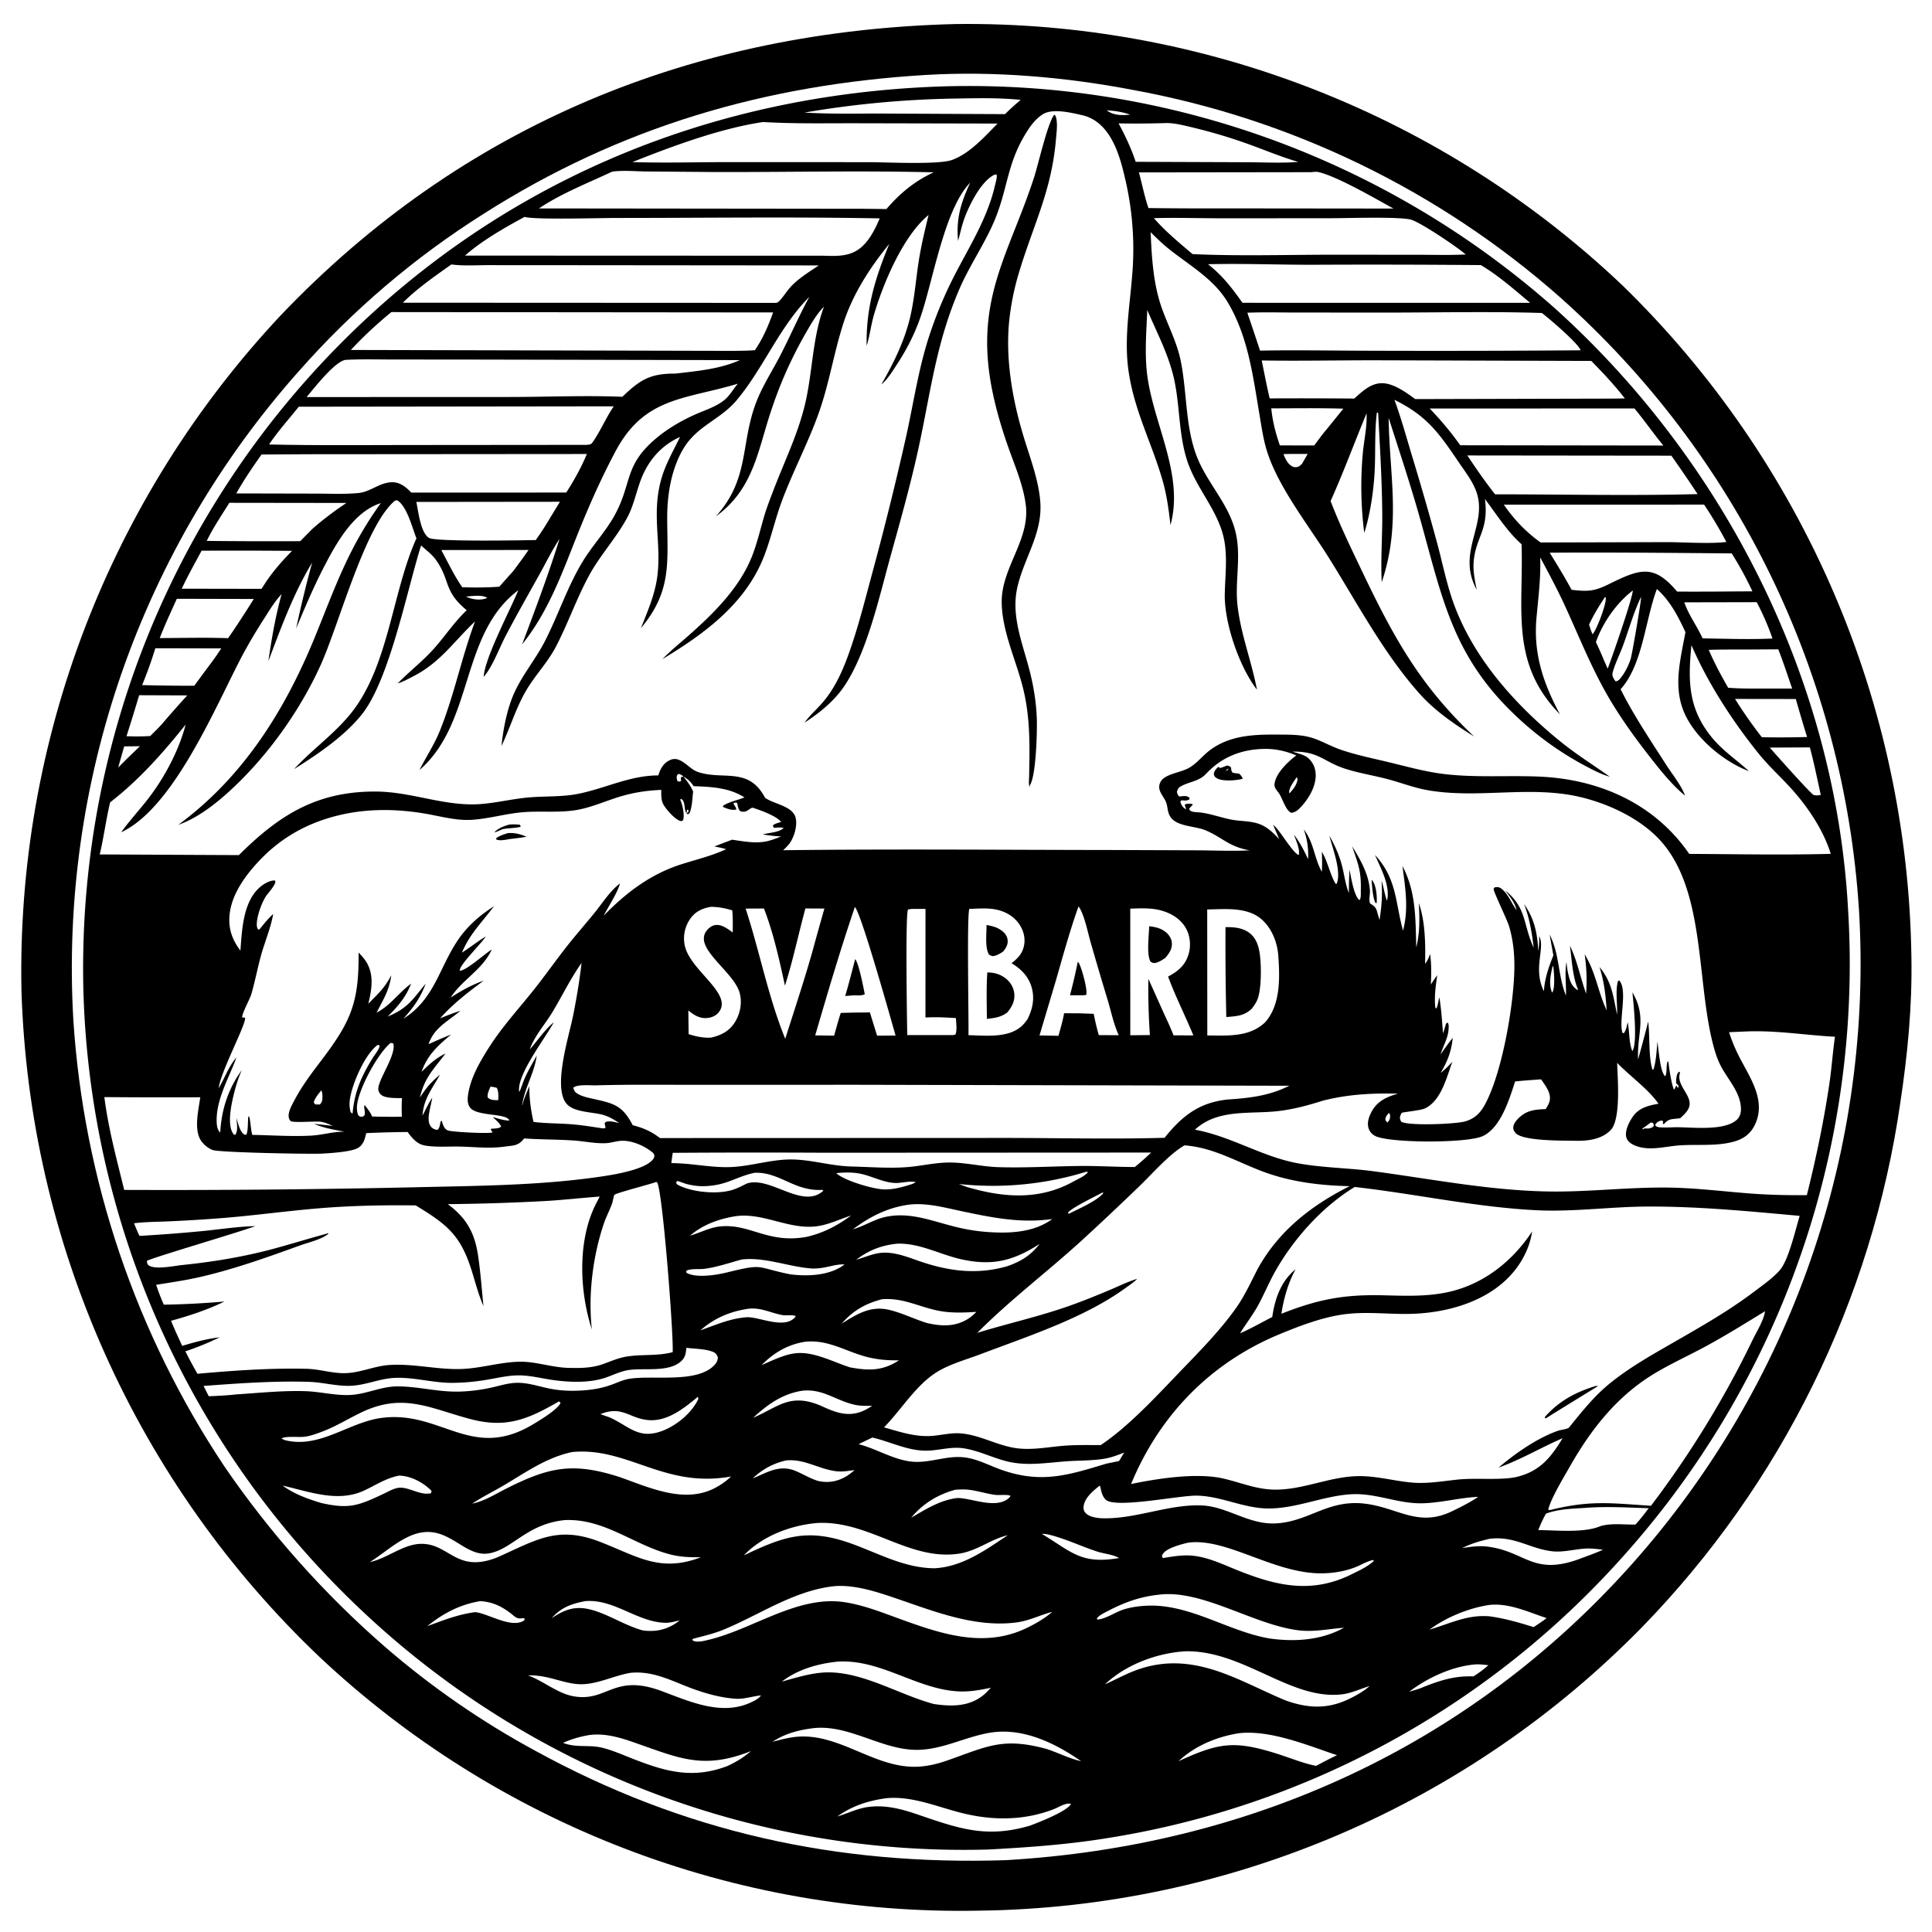 <svg xmlns="http://www.w3.org/2000/svg" viewBox="0 0 256 256"><path d="M129.656 253.173q-1.498.03-2.997.022-1.499-.007-2.997-.05-1.498-.045-2.995-.125-1.496-.078-2.99-.195-1.495-.115-2.986-.267-1.49-.15-2.978-.34-1.487-.188-2.968-.41-1.483-.225-2.959-.483-1.476-.26-2.945-.555-1.47-.295-2.931-.625-1.462-.332-2.916-.697-1.453-.366-2.897-.767-1.444-.4-2.878-.836t-2.858-.906-2.834-.974-2.81-1.043-2.784-1.11-2.757-1.178q-1.37-.605-2.727-1.243t-2.696-1.31-2.664-1.373q-1.323-.703-2.63-1.438t-2.594-1.501-2.557-1.564-2.519-1.624-2.479-1.685q-1.229-.858-2.437-1.745t-2.395-1.803-2.35-1.86-2.304-1.917-2.258-1.971-2.209-2.026q-1.123-1.068-2.22-2.163t-2.168-2.216-2.112-2.269-2.057-2.319-2-2.369-1.941-2.416-1.882-2.463-1.821-2.508q-.895-1.266-1.76-2.553-.864-1.286-1.697-2.594t-1.633-2.634-1.569-2.674-1.503-2.71-1.436-2.748-1.37-2.78q-.667-1.4-1.3-2.814-.634-1.415-1.233-2.845-.598-1.43-1.162-2.874-.564-1.443-1.092-2.9-.528-1.458-1.021-2.927t-.95-2.951q-.456-1.481-.877-2.973-.42-1.492-.804-2.994-.384-1.501-.732-3.012-.347-1.51-.658-3.03-.31-1.518-.583-3.044-.274-1.526-.51-3.058t-.435-3.068q-.198-1.538-.36-3.08-.16-1.541-.284-3.086t-.21-3.093-.134-3.097q-.031-1.534-.026-3.069t.048-3.069.122-3.067.196-3.063.27-3.057.344-3.05.418-3.04.49-3.03q.264-1.513.565-3.018t.636-3.002.71-2.986q.372-1.49.78-2.969.408-1.48.852-2.948.444-1.47.924-2.928.479-1.458.993-2.904.515-1.445 1.064-2.879.55-1.433 1.133-2.852.584-1.42 1.201-2.825.618-1.404 1.27-2.794.651-1.39 1.336-2.763.685-1.374 1.403-2.73.718-1.357 1.468-2.696.75-1.338 1.533-2.658t1.597-2.622 1.66-2.581 1.721-2.542q.877-1.26 1.783-2.498t1.842-2.455 1.901-2.41 1.959-2.363 2.015-2.315 2.07-2.266c24.136-25.362 54.866-37.839 89.616-38.68q1.518-.017 3.036.002t3.035.076 3.033.148 3.028.222 3.022.294 3.014.367 3.004.44 2.993.51q1.493.275 2.979.584 1.486.31 2.965.655t2.948.726 2.93.797 2.909.867 2.888.937 2.865 1.007 2.84 1.074q1.412.555 2.812 1.143 1.4.589 2.784 1.21 1.386.622 2.755 1.277 1.37.655 2.723 1.343t2.69 1.408 2.655 1.473q1.32.752 2.62 1.535 1.3.784 2.58 1.599 1.282.814 2.543 1.66 1.261.845 2.501 1.72 1.24.876 2.46 1.781t2.416 1.839 2.37 1.897 2.325 1.953 2.276 2.009 2.228 2.063q1.113 1.083 2.2 2.193 1.086 1.11 2.144 2.247t2.09 2.3 2.031 2.349 1.974 2.398 1.915 2.447 1.853 2.492 1.793 2.538 1.729 2.58 1.665 2.622q.817 1.321 1.601 2.662.785 1.34 1.535 2.7.751 1.36 1.469 2.738.717 1.377 1.4 2.772.684 1.395 1.333 2.807.649 1.41 1.263 2.837t1.194 2.868q.579 1.442 1.122 2.897t1.051 2.923.98 2.948q.47 1.48.906 2.97.435 1.492.834 2.993.398 1.502.76 3.012.361 1.51.684 3.03.325 1.519.612 3.046.288 1.526.535 3.06.25 1.532.463 3.071t.385 3.082q.175 1.544.31 3.091.138 1.547.235 3.098t.157 3.102.083 3.105c.12 6.557-.498 12.917-1.478 19.395q-.174 1.216-.375 2.429-.2 1.212-.424 2.42t-.47 2.412q-.248 1.203-.52 2.402-.27 1.198-.565 2.391t-.612 2.38-.658 2.368-.705 2.354-.751 2.34-.796 2.324q-.41 1.159-.843 2.309-.432 1.15-.887 2.292-.454 1.141-.932 2.273-.477 1.132-.976 2.255-.5 1.123-1.02 2.236-.522 1.113-1.065 2.215t-1.107 2.194-1.15 2.171q-.585 1.08-1.192 2.149t-1.234 2.125-1.276 2.1-1.317 2.075-1.357 2.049-1.397 2.021q-.709 1.004-1.437 1.994-.727.99-1.475 1.965-.747.976-1.513 1.936t-1.551 1.906-1.589 1.875-1.624 1.844-1.66 1.811-1.696 1.779q-1.073 1.096-2.172 2.166t-2.225 2.113-2.275 2.057-2.325 2-2.374 1.944-2.42 1.885-2.466 1.824-2.51 1.763-2.552 1.702-2.594 1.638q-1.306.804-2.632 1.575t-2.67 1.509q-1.345.738-2.708 1.443-1.362.705-2.741 1.376-1.379.672-2.774 1.31-1.395.636-2.806 1.24-1.41.603-2.835 1.17-1.425.569-2.863 1.102t-2.889 1.031-2.913.96-2.937.888q-1.474.425-2.957.815t-2.976.743-2.994.67q-1.5.315-3.009.595t-3.023.522-3.034.448q-1.52.205-3.045.375-1.524.167-3.053.297t-3.06.223q-1.53.095-3.063.15t-3.067.073M122.723 9.928c-21.34 1.28-40.563 6.89-58.654 18.411q-1.703 1.074-3.367 2.207t-3.285 2.325-3.2 2.442-3.111 2.554q-1.533 1.306-3.019 2.665-1.485 1.359-2.92 2.77-1.436 1.41-2.82 2.872t-2.715 2.972q-.971 1.09-1.915 2.205t-1.86 2.251Q34.94 54.74 34.05 55.9q-.888 1.159-1.747 2.34t-1.69 2.382-1.63 2.422-1.572 2.463q-.77 1.24-1.51 2.5-.74 1.259-1.448 2.536t-1.385 2.571-1.322 2.605-1.258 2.636-1.192 2.666-1.127 2.694q-.546 1.355-1.06 2.722-.513 1.367-.993 2.746t-.925 2.77-.857 2.793q-.411 1.4-.788 2.812-.377 1.41-.72 2.83-.341 1.42-.649 2.848-.307 1.428-.579 2.863t-.508 2.876q-.237 1.44-.438 2.887-.202 1.447-.367 2.898-.166 1.45-.296 2.905t-.224 2.912-.153 2.917-.08 2.92q-.024 1.46-.01 2.92.013 1.46.062 2.92.05 1.46.134 2.918.064.985.144 1.969t.177 1.967.209 1.963.24 1.96.273 1.956.305 1.95.336 1.946.369 1.94.4 1.934.431 1.927.463 1.919.494 1.912.526 1.903.556 1.894.587 1.886.618 1.875.649 1.865.68 1.854q.346.924.708 1.843t.74 1.831.769 1.819q.392.906.798 1.805.407.9.828 1.793.422.893.858 1.779t.886 1.764.915 1.75.943 1.735.972 1.719 1 1.703 1.027 1.686 1.054 1.669q.535.83 1.082 1.652 1.13 1.649 2.31 3.262 1.182 1.612 2.413 3.186 1.232 1.575 2.512 3.11t2.61 3.027q1.328 1.493 2.704 2.943t2.796 2.857 2.885 2.766 2.972 2.673q2.3 1.993 4.704 3.859t4.907 3.597q2.502 1.732 5.096 3.325 2.592 1.593 5.268 3.042c19.66 10.773 39.935 15.216 62.316 14.494 32.297-1.861 61.433-15.025 83.044-39.288q.978-1.099 1.929-2.222.95-1.123 1.874-2.268.922-1.146 1.817-2.315.894-1.167 1.76-2.357.865-1.19 1.7-2.401.837-1.21 1.642-2.442.806-1.23 1.581-2.481t1.52-2.52q.744-1.269 1.456-2.556.713-1.287 1.394-2.591t1.33-2.625q.648-1.32 1.264-2.656t1.199-2.687 1.132-2.716 1.065-2.743.998-2.768.928-2.792.86-2.814.79-2.834.72-2.852.65-2.87.58-2.884q.272-1.447.508-2.899t.436-2.91q.201-1.457.365-2.919.165-1.462.293-2.927.129-1.466.221-2.935.092-1.468.148-2.938t.077-2.941.003-2.943q-.016-1.47-.069-2.941-.052-1.47-.14-2.939-.094-1.444-.222-2.886t-.291-2.88-.362-2.872q-.198-1.433-.431-2.862-.234-1.428-.502-2.85-.267-1.423-.57-2.839t-.64-2.823-.708-2.806-.776-2.789-.844-2.769-.911-2.747-.978-2.724-1.044-2.7-1.11-2.674-1.174-2.645-1.239-2.617-1.302-2.585q-.666-1.285-1.364-2.553t-1.427-2.519-1.487-2.483-1.547-2.446-1.607-2.408-1.665-2.368-1.722-2.327-1.778-2.284-1.833-2.24-1.887-2.194-1.94-2.148-1.993-2.1-2.042-2.051q-1.035-1.013-2.093-2t-2.14-1.95q-.746-.659-1.505-1.305-.757-.646-1.526-1.28-.769-.633-1.548-1.253-.78-.62-1.57-1.227-.789-.607-1.589-1.2t-1.61-1.173-1.63-1.145-1.648-1.118-1.667-1.09-1.686-1.06-1.704-1.033-1.72-1.003-1.738-.974-1.754-.945q-.88-.464-1.77-.914-.888-.45-1.784-.884-.897-.435-1.8-.854-.904-.42-1.814-.823-.91-.404-1.827-.792-.918-.389-1.841-.761-.924-.373-1.853-.73-.93-.357-1.866-.698-.936-.342-1.877-.667t-1.888-.634-1.899-.603-1.908-.57-1.918-.537q-.962-.26-1.927-.505-.966-.244-1.935-.472t-1.943-.44-1.95-.406q-.977-.195-1.957-.373c-8.78-1.682-18.297-2.504-27.24-1.976z"/><path d="m130.872 245.071-.14.005q-1.434.038-2.87.04t-2.871-.031q-1.436-.034-2.87-.103t-2.865-.173-2.862-.244-2.853-.314-2.846-.385-2.834-.455-2.823-.525-2.81-.595-2.793-.664-2.776-.733-2.757-.801-2.737-.87q-1.362-.45-2.714-.936-1.351-.485-2.69-1.003t-2.664-1.07q-1.326-.55-2.638-1.134t-2.608-1.2-2.579-1.264q-1.28-.648-2.546-1.327-1.264-.68-2.512-1.39t-2.477-1.452q-1.23-.74-2.441-1.512-1.211-.771-2.403-1.572-1.191-.8-2.362-1.63-1.172-.831-2.322-1.69-1.151-.858-2.28-1.745t-2.236-1.802-2.19-1.857q-1.084-.941-2.144-1.91-1.06-.968-2.096-1.962-1.028-.982-2.032-1.989t-1.984-2.038-1.934-2.086q-.954-1.054-1.882-2.132-.928-1.077-1.83-2.177t-1.777-2.22-1.723-2.263q-.847-1.142-1.667-2.305-.82-1.162-1.61-2.344-.792-1.181-1.554-2.382-.762-1.2-1.495-2.42-.733-1.218-1.436-2.454t-1.376-2.49-1.316-2.521-1.253-2.553-1.192-2.583q-.58-1.298-1.128-2.61-.549-1.312-1.065-2.637-.517-1.325-1-2.662-.485-1.338-.937-2.686-.451-1.349-.87-2.708t-.804-2.728-.738-2.746-.672-2.764-.604-2.78-.536-2.793-.469-2.805-.4-2.815-.332-2.825-.263-2.832q-.115-1.418-.195-2.838t-.125-2.84q-.043-1.441-.05-2.882-.007-1.44.022-2.882.028-1.44.092-2.88.063-1.44.162-2.877.1-1.437.234-2.872t.303-2.865.374-2.858q.204-1.426.444-2.847.239-1.421.513-2.836t.583-2.822.652-2.806q.343-1.4.72-2.79.378-1.391.79-2.772.41-1.381.856-2.752.445-1.37.923-2.73.479-1.358.99-2.705.513-1.347 1.057-2.681.545-1.334 1.122-2.654t1.187-2.627 1.25-2.596 1.315-2.564 1.377-2.531 1.438-2.498 1.499-2.46 1.56-2.424q.793-1.202 1.617-2.385t1.676-2.344 1.733-2.302 1.79-2.259q.907-1.118 1.843-2.214t1.898-2.169 1.95-2.121c21.84-23.152 50.613-35.367 82.294-36.3q1.371-.037 2.743-.041 1.373-.005 2.744.023t2.743.088q1.37.06 2.74.152 1.369.092 2.735.217 1.367.124 2.73.28t2.722.344 2.714.408 2.703.472 2.691.535 2.678.597 2.663.66 2.648.723q1.319.377 2.63.785 1.31.407 2.61.845 1.3.439 2.59.907t2.567.967 2.545 1.027q1.266.529 2.52 1.087 1.253.558 2.493 1.145t2.466 1.203 2.437 1.261 2.407 1.318 2.376 1.374 2.342 1.429q1.163.728 2.309 1.483 1.145.755 2.272 1.537 1.128.782 2.237 1.59 1.108.809 2.198 1.643 1.09.833 2.16 1.693 1.07.859 2.119 1.743t2.077 1.792c22.584 20.258 37.359 49.416 38.993 79.824q.09 1.46.143 2.923.053 1.462.07 2.925.017 1.464-.003 2.927t-.076 2.926-.148 2.923-.221 2.918-.294 2.912-.366 2.904-.438 2.894-.51 2.881q-.274 1.438-.582 2.869-.309 1.43-.653 2.853-.344 1.422-.724 2.836t-.794 2.816-.864 2.797-.934 2.774-1.002 2.75q-.518 1.368-1.07 2.723t-1.138 2.697-1.205 2.667-1.27 2.637-1.337 2.603-1.4 2.57q-.716 1.277-1.463 2.535t-1.527 2.497-1.588 2.458q-.81 1.22-1.65 2.418t-1.708 2.376-1.767 2.333q-.898 1.156-1.825 2.288-.926 1.133-1.881 2.243-.954 1.109-1.936 2.194-.824.916-1.667 1.814t-1.704 1.778-1.743 1.742-1.778 1.703-1.815 1.666-1.85 1.627q-.933.804-1.883 1.587-.951.784-1.918 1.547-.966.763-1.95 1.505-.982.743-1.98 1.464-.999.721-2.013 1.421t-2.041 1.378-2.07 1.334-2.099 1.29q-1.056.635-2.125 1.245-1.07.612-2.152 1.2-1.082.589-2.176 1.154t-2.2 1.107q-1.107.542-2.224 1.06t-2.246 1.012q-1.128.495-2.266.965t-2.287.916-2.306.867-2.323.818-2.34.768-2.356.719-2.371.668q-1.19.321-2.385.617t-2.397.567-2.409.516-2.419.463-2.428.413c-5.281.866-10.589 1.24-15.926 1.526m-2.311-220.877c-3.473 3.554-4.929 13.127-6.646 17.98-.758 2.145-1.771 4.121-3.013 6.026-.564.864-1.308 2.096-2.118 2.733 1.509-2.624 2.83-5.258 3.633-8.196.695-2.542.882-5.192 1.266-7.79.322-2.18.836-4.329 1.36-6.466-3.359 2.732-6.032 9.092-7.236 13.218-.395 1.352-.556 2.794-.973 4.125-.085-5.072 1.113-8.906 3-13.509-2.567 3.141-4.852 6.676-6.097 10.565-1.247 3.897-1.865 7.936-3.238 11.812-1.4 3.948-3.362 7.633-4.839 11.538-.909 2.403-1.45 4.923-2.361 7.322-2.417 6.364-7.886 10.382-13.52 13.779l.104-.109c1.069-1.091 2.287-2.062 3.431-3.076 3.287-2.913 6.667-6.26 8.317-10.405.698-1.752 1.11-3.6 1.646-5.404.34-1.145.784-2.266 1.209-3.382 1.497-3.935 3.342-7.616 4.268-11.758.938-4.195.915-8.507 2.428-12.57-1.073 1.095-1.844 2.522-2.607 3.843q-1.289 2.28-2.357 4.672t-1.904 4.874c-1.895 5.49-2.342 10.69-7.462 14.41 4.547-5.053 3.206-9.642 5.394-15.24.833-2.133 2.102-4.063 3.147-6.093 1.325-2.573 2.463-5.221 3.851-7.764-3.98 3.99-6.034 9.395-9.624 13.688-2.24 2.678-5.331 3.365-7.188 6.635-1.505 2.65-2.032 5.956-2.023 8.967.019 5.886.638 9.695-3.486 14.612.901-2.259 1.882-4.5 2.185-6.933.536-4.315-.732-7.95.424-12.474.562-2.194 1.609-3.922 2.577-5.928-2.508 1.122-4.23 3.135-5.196 5.688-.606 1.604-.943 3.364-1.742 4.886-1.424 2.71-3.615 5.031-5.096 7.749-1.674 3.072-2.802 6.375-4.413 9.465-1.102 2.112-2.78 3.807-3.963 5.845-1.37 2.357-2.085 4.886-3.25 7.312.224-2.133.647-4.405 1.43-6.408 1.045-2.675 2.984-4.876 4.296-7.422 1.82-3.531 2.997-7.284 5.092-10.702 1.276-2.082 3.024-3.926 4.187-6.054 2.386-4.365 1.15-6.673 5.764-10.404 1.467-1.186 3.149-2.147 4.866-2.919 1.325-.596 2.803-1.023 3.935-1.963.712-.591 1.15-1.446 1.757-2.133-6.948 2.099-12.343 1.714-16.187 8.91-1.831 3.427-3.433 7.02-4.886 10.622-2.125 5.272-3.901 10.5-7.517 15.01 1.733-4.614 3.496-9.274 4.957-13.982-.982 1.495-1.774 3.116-2.644 4.68-1.524 2.741-3.07 5.447-4.522 8.23-.82 1.572-1.733 4.08-2.884 5.371.149-2.525 3.477-8.763 4.59-11.476l.054-.075-.053.075c-7.751 5.808-5.832 17.534-13.098 23.824.867-1.728 1.953-3.353 2.679-5.146 1.922-4.744 2.888-9.754 4.68-14.537-2.88 2.716-4.583 5.44-8.263 7.31-.635.323-1.293.697-1.98.893 1.483-1.523 3.182-2.837 4.619-4.405 1.593-1.74 2.788-3.639 4.523-5.287-3.116-2.556-2.139-3.946-4.07-6.655-.564-.793-1.281-1.277-1.975-1.928-1.877 5.941-4.196 17.876-7.893 22.44-2.352 2.906-5.791 5.218-8.94 7.201l.124-.135c2.378-2.55 5.23-4.54 7.436-7.293 4.996-6.235 5.445-16.073 8.66-23.16-.581-1.412-1.213-4.138-2.51-5.017-.283-.02-.315-.004-.535.198-3.926 3.591-7.258 16.386-9.716 21.757-2.525 5.517-6.276 10.908-10.575 15.19-2.238 2.23-5.2 4.794-8.226 5.841 8.635-6.35 14.176-15.235 18.164-25.036 2.714-6.67 4.382-11.63 8.67-17.593-3.594 1.14-5.867 5.256-7.502 8.403-1.385 2.666-2.555 5.442-3.716 8.21q.938-4.395 2.122-8.732c-2.488 4.121-4.098 8.569-5.799 13.052.437-3.015.942-5.938 1.754-8.877-.948.995-1.704 2.299-2.45 3.453q-1.517 2.36-2.839 4.836c-3.505 6.692-9.007 20.025-15.966 23.266 1.107-1.548 2.405-2.937 3.568-4.44 2.175-2.812 4.072-6.388 4.975-9.835-3.042 3.804-6.157 7.315-10.012 10.316-.547 2.283-.835 4.616-1.376 6.898l18.44.089c5.332-5.312 10.314-8.438 18.062-8.423 4.867.01 9.194 2.01 13.934 1.66 2.09-.154 4.145-.664 6.232-.863 2.25-.216 4.53-.05 6.754-.499 3.624-.731 6.828-2.433 10.6-2.435.206-.752.59-1.479 1.281-1.895.395-.238.83-.363 1.284-.22 1.019.324 1.707 1.332 2.682 1.662 3.325 1.127 6.712-.735 8.882 3.41l.142.095c1.218.79 3.597 1.041 3.935 2.632.218 1.03-.213 2.484-.82 3.322-.245.338-.548.623-.852.908 14.521-.177 29.055-.044 43.578-.03l11.391.043c2.283.017 4.575.123 6.856.004-2.783-.478-3.593-1.71-5.897-2.673-1.328-.556-3.744-.472-4.599-1.74-.43-.637-.338-1.254-.578-1.925-.283-.79-1.139-1.486-.874-2.418.161-.564.569-.871 1.079-1.115.94-.449 2.088-.605 2.967-1.144.926-.567 1.658-1.508 2.52-2.175 2.61-2.02 5.77-2.17 8.921-2.15 1.725.011 3.477-.044 5.12.567 1.19.442 2.306 1.071 3.511 1.476 2.047.687 4.213 1.126 6.311 1.632 2.337.563 4.688 1.225 7.074 1.527 4.274.541 8.561.18 12.846.367 7.927.344 15.272 3.596 19.833 10.242 6.244.025 12.517.164 18.757-.01-1.053-3.354-3.272-6.564-5.656-9.103-1.29-1.373-2.682-2.668-3.866-4.134-3.465-4.288-6.754-9.348-8.94-14.414-.47 4.702-.44 8.405 2.701 12.225 1.478 1.797 3.239 2.936 4.914 4.47-3.315-1.242-7.016-4.325-8.5-7.591-1.611-3.545-.568-7.184.09-10.827-.968-2.085-2.041-4.167-3.784-5.717-1.553 4.127-1.879 10.043-4.807 13.282 1.743 3.485 3.93 6.718 6.027 9.996.784 1.225 2.026 2.752 2.516 4.11-1.773-1.456-3.387-3.5-4.798-5.312-2.128-2.73-4.204-5.639-5.879-8.673-1.995-3.615-3.5-7.38-5.217-11.119-1.013-2.205-2.157-4.34-3.303-6.478.089 2.7-.242 5.288-.489 7.966-.442 4.788.883 8.68 3.106 12.837-6.679-6.823-4.798-13.933-5.088-22.539-1.86-1.641-3.356-4.013-4.848-5.988.522 4.13-1.196 4.98-1.493 8.24-.116 1.278.153 2.526.398 3.772-2.73-4.978 1.499-8.595-.04-12.963-.492-1.395-1.469-2.642-2.292-3.855-2.656-3.913-4.211-6.187-8.57-8.346.887 2.42 1.582 4.935 2.322 7.404q1.758 5.77 3.34 11.59c.741 2.764 1.3 5.64 2.308 8.32 2.702 7.192 8.24 13.3 14.143 18.06 2.042 1.647 4.279 3.044 6.416 4.562-1.01-.261-2.06-.811-2.983-1.29q-1.277-.67-2.506-1.424-1.228-.755-2.402-1.592t-2.287-1.752q-1.115-.916-2.163-1.906c-8.35-7.836-9.778-15.38-12.666-25.77-1.29-4.647-2.82-9.222-4.29-13.814.108 7.679 1.675 14.121-.915 21.781-.15-2.954.089-5.98.07-8.944-.03-4.48-.311-8.982-.542-13.457l-.137-.14.062-.25.074.206-.119-.13.105.044.026.159-.184.04c-.294 2.396-.179 4.765-.266 7.17-.1 2.754-.535 5.961-1.352 8.605l-.052.163q-.33-2.594-.381-5.209t.177-5.22c.148-1.735.607-3.68.503-5.404-1.602 3.867-3.043 7.795-4.759 11.613 1.23 3.211 2.768 6.367 4.25 9.47 4.157 8.702 7.677 15.052 14.775 21.737-2.592-1.62-5.147-3.35-7.2-5.641-4.803-5.364-8.314-12.084-12.13-18.164-2.655-4.23-6.637-9.26-8.127-14.016-.493-1.573-.719-3.225-.993-4.846-.865-5.118-1.509-10.405-4.245-14.936-1.825-3.022-4.978-4.8-7.668-6.935-.892-.708-1.705-1.495-2.508-2.298.147 3.393.349 6.92 1.507 10.14.83 2.306 1.979 4.472 2.475 6.892.852 4.163.585 8.656 2.124 12.662 1.327 3.452 4.111 6.165 5.079 9.78.909 3.394-.072 6.733.341 10.143.453 3.741 1.863 7.309 2.56 11.003-2.339-3.023-4.35-8.855-4.264-12.696.057-2.57.431-5.302-.232-7.818-.918-3.48-3.567-6.285-4.712-9.716-1.135-3.401-.989-6.97-1.673-10.45-.677-3.446-2.288-6.424-3.653-9.617-.122 3.078-.404 6.176.083 9.236 1.013 6.354 4.76 12.833 2.992 19.261-.23-2.062-.493-4.022-1.076-6.023-1.433-4.922-3.657-9.004-4.454-14.22-.653-4.277.114-8.566.453-12.832q.137-1.585.15-3.175t-.098-3.176-.346-3.16q-.236-1.572-.593-3.122c-.443-1.94-.965-3.973-2-5.691-.847-1.404-2.06-2.534-3.7-2.91-1.457-.335-3.97-.954-5.27-.12-1.011.65-1.705 1.64-2.314 2.652-2.308 3.83-2.312 6.848-3.8 10.743-1.293 3.384-3.472 6.394-4.914 9.736-2.97 6.884-3.723 13.005-5.235 20.216-1.079 5.147-2.508 10.195-3.913 15.259-1.438 5.189-3.04 12.438-5.962 16.934-1.385 2.13-3.304 3.684-5.415 5.062.633-.893 1.484-1.652 2.216-2.465 1.648-1.833 2.702-4.09 3.54-6.389 1.302-3.569 2.233-7.318 3.222-10.985q2.458-9.054 4.512-18.208c.963-4.382 1.606-8.796 2.993-13.081q1.156-3.55 2.776-6.913c2.097-4.334 4.828-8.282 5.95-13.039.117-.491.275-.967.274-1.476l-.178-.096c-.12.045-.16.056-.266.113-1.739.938-3.284 4.089-3.915 5.887-.322.92-.508 1.88-.78 2.816-.273-2.982.37-5.045 1.61-7.722l.058-.068zm-38.818 79.28c.253.087.227.123.497.028l-.018-.518.322-.094c.523.628.967 1.228 1.3 1.983-.11.9-.115 2.057-.488 2.879l-.22.148-.157-.133.266-.214-.078-.294-.142.074-.046.434c-.412-.54-.103-1.597-.728-1.912l-.126.09.065.147c.26.624.549 1.923.32 2.585-.246.138-.154.151-.38.09-.71-.193-1.981-1.639-2.289-2.294-.255-.543-.218-1.225-.218-1.813-2.241.092-4.171.431-6.296 1.154-1.548.527-3.064 1.15-4.676 1.464-2.436.474-5.026.127-7.502.352-2.252.206-4.483.874-6.724 1-1.873.106-3.825-.409-5.66-.747-3.813-.703-7.789-.796-11.586.072-4.339.993-7.978 3.007-11.003 6.278-1.983 2.144-3.935 4.944-3.783 8.005.07 1.41.62 2.609 1.465 3.717.208-2.757.345-6.55 2.669-8.476.474-.394 1.278-.862 1.913-.813.082.263.05.293-.075.53-.257.492-.67.961-1.013 1.398-.636.813-1.517 3.244-1.286 4.267.028.126.075.189.137.293l.175-.007c.58-.709 1.142-1.428 1.822-2.045-.325 1.87-1.07 3.566-1.579 5.379-.482 1.716-.807 3.474-1.3 5.19-.22.763-1.25 2.537-1.23 3.149l.379.015c.226.753-3.238 7.153-3.492 9.34l-.072.074.072-.073c.834-1.37 1.283-2.822 2.356-4.063-.985 2.695-2.686 5.51-2.625 8.458.012.53.07 1.112.475 1.496.156-3.028 1.058-5.822 2.863-8.278-.427.937-.74 1.915-.993 2.912-.347 1.372-1.011 4.202-.185 5.463.137.21.058.144.313.197.391-.564.197-1.577.145-2.231.194.613.382 1.493.798 1.985.19.224.251.215.526.246.254-.683.165-1.67.251-2.416l.11-.011c.223.782.187 1.627.42 2.44 2.569.042 5.223.236 7.782.098 1.52-.082 2.885-.535 4.445-.522-1.389-.25-2.758-.489-4.061-1.045l2.473.274c-.515-.243-1.005-.46-1.573-.546-.652-.097-3.73.173-3.997-.103-.682-.705.177-2.106.548-2.81.93-1.766 2.166-3.423 3.374-5.008 4.033-5.29 5.16-7.765 5.09-14.497.384.397.766.808 1.05 1.284 1.037 1.743.681 3.649.239 5.505 1.35-1.4 2.092-1.996 3.047-3.78-.266 2.008-1.062 3.2-1.952 4.954 1.861-.958 2.924-2.644 4.574-3.842-.684 1.791-1.76 3.021-3.102 4.36 2.661-1.097 3.303-2.262 5.041-4.368-.7 1.886-1.627 3.16-2.956 4.65 4.12-2.582 4.728-6.74 7.23-10.43 1.249-1.843 2.904-3.285 4.772-4.47-1.553 2.081-3.244 3.698-4.247 6.15 1.074-.687 2.06-1.477 3.157-2.142-.616.99-3.464 3.71-3.453 4.524.747.091 3.273-2.173 4.04-2.66l.21-.131c-1.257 2.71-3.91 3.966-5.447 6.365 1.43-.924 2.77-1.687 4.387-2.248-2.08 1.525-4.077 3.073-5.797 5.006a35 35 0 0 1 2.704-1.014c-1.692 1.452-3.456 2.2-4.224 4.431.988-.445 1.972-.887 2.983-1.277-1.764 1.49-3.135 2.699-3.91 4.945 1.005-.99 1.888-1.814 3.18-2.434-1.55 2.038-2.819 3.242-3.389 5.832.794-1.262 1.517-2.08 2.652-3.03-1.051 1.888-2.167 3.187-2.318 5.425.414-.779.797-1.638 1.288-2.367-.11.698-.307 1.385-.416 2.085-.09.577-.136 1.291.265 1.768.213.254.503.369.82.416.347-.224.345-.752.455-1.156l.142-.05.033.116c.132.448.293.975.776 1.157.544.205 5.334.46 5.934.263-.133-.177-.202-.255-.249-.476l.192-.018c.37-.036.944-.011 1.178-.297-.22-.476-.73-.873-1.103-1.238.733.186 1.434.458 2.197.454-.338-1.013-4.27-.522-5.193-1.695-.381-.484-.37-1.142-.283-1.721.335-2.252 1.547-4.333 2.746-6.228 1.847-2.918 4.236-5.453 6.353-8.168 1.364-1.75 2.647-3.563 4.02-5.306 1.185-1.503 2.451-2.94 3.657-4.425.995-1.224 2.08-2.945 3.361-3.868-.43 1.423-1.483 2.927-2.165 4.27 2.958-3.05 6.207-5.515 10.303-6.818 2.008-.639 4.004-1.103 5.927-1.998a12 12 0 0 0-1.569-.349c.776-.32 1.568-.607 2.352-.907 1.18.17 2.435.408 3.628.337l.234-.018c.94-.065 1.768-.415 2.642-.745a22 22 0 0 1-2.424-.271c.806-.246 2.147-.248 2.742-.85-.316-.133-.917-.037-1.266-.028l-.165-.266c.213-.314.746-.373 1.103-.518-.648-.805-2.773-1.567-3.766-1.879-.232.06-.154.019-.333.137-.155.102-.306.217-.472.3-.299.15-.555.117-.862.014-.258-.272-.301-.717-.387-1.073-.236-.093-.244-.056-.478 0 .034.327.332.484.363.856-.563.156-1.26-.107-1.774-.345l.038-.162c.811-.52 1.912-.722 2.817-1.091-2.028-1.301-4.386-1.401-6.725-1.49-.407-.574-.753-.935-1.376-1.282a1.06 1.06 0 0 0-.425-.281c-.222-.086-.127-.077-.356.03-.163.358-.096.46-.02.836m98.256 16.204c.855 2.337.898 5.534.83 8.024.323-.37.485-.834.678-1.28.163 1.353.159 2.669.087 4.028.279-.411.547-.836.85-1.23-.21 1.42-.41 2.844-.26 4.282l.14.139c.238-.501.247-.972.39-1.496.278 1.577.363 3.187.492 4.781.142-.419.285-.832.386-1.263l.225-.178c.195.246.145.649.122.957-.084 1.12-.727 2.206-1.057 3.268.524-.742 1.041-1.486 1.617-2.19-.2 1.836-.675 3.059-1.606 4.65a12.5 12.5 0 0 0 1.552-1.49c-.751 2.052-1.492 5.221-3.672 6.206-.562.253-2.946.484-3.036.572-.047.046-.17.332-.182.368-.109.325-.039.526.118.807 1.004.575 7.166.31 8.406-.027 1.292-.35 2.058-1.097 2.686-2.254 2.308-4.249 3.887-13.473 3.899-18.337.004-1.802-.192-3.581-.712-5.31-.258-.862-2.04-4.512-2.037-4.89 0-.085.075-.153.113-.23.372-.063.596-.072.91.165.894.675 1.357 1.951 2.007 2.847l.054.153-.054-.153c-.195-.99-.904-1.797-1.48-2.598 2.833 2.273 2.356 4.516 3.699 7.447l.056.12c-.235-2.01-.554-3.864-1.264-5.767 1.359 1.938 1.766 3.892 1.871 6.224.112-.68.144-1.286.116-1.973.858 1.5-.871 4.261.63 7.294.11-1.704.624-3.175 1.257-4.748q-.255-1.381-.494-2.765c1.36 2.732 1.059 5.322 2.16 8.092.055-1.507-.192-2.953.071-4.458.048.501.102.999.213 1.49.21.929.413 1.705 1.256 2.235l.053-.084c-.742-1.789-.796-3.891-1.072-5.8.989 1.998 1.392 4.27 2.154 6.358.12-1.764.066-3.467-.198-5.217l.224.387c1.266 2.182 1.603 4.745 2.692 7.026-.124-1.976-.337-3.833-.948-5.725 1.656 1.986 1.822 3.876 2.326 6.307.071-1.37-.253-3.184.13-4.464l.166-.059c1.158 1.311-.122 5.357.432 6.957l.177.02c.319-.42.388-.948.506-1.453.256 1.24.137 2.656.61 3.831.746-.987.14-6.451.017-7.782 1.914 3.266.636 5.33.744 8.692l.007.19q.698-2.496 1.337-5.008c.245 1.93.018 4.649.577 6.39l.124-.066c.376-1.136.404-2.479.529-3.672.095.803.18 1.611.308 2.409.086.536.29 1.868.73 2.186.274-.61.07-1.314.309-1.963l.103.02c.088.878.392 2.895.712 3.665l.104-.016q.111-.25.231-.496l.175.292.131-.017-.069-.35c-.202-.135-.11-.053-.27-.25.006-.232.008-.475.046-.705.056-.334.105-.59.371-.797l.117.12c-.555 1.516 1.272 2.77 1.268 4.119-.002.821-.691 1.398-1.237 1.923-.973.173-1.493-.033-2.17.79l-.156-.04c.044-.287.05-.154.005-.399-.11-.014-.196-.033-.311-.004-.311.078-.515.242-.688.503l.055.192c.139.072.257.141.416.158.809.087 1.715-.005 2.537.003 2.085.02 6.125.485 7.762-.958.418-.368.584-.887.583-1.433-.006-2.119-1.611-3.791-2.575-5.55-.448-.818-.754-1.7-1.003-2.595-2.452-8.816-.935-21.505-7.683-28.057-2.563-2.489-6.256-4.209-9.688-5.078-6.814-1.726-13.806.225-20.638-1.003-1.812-.326-3.506-.999-5.28-1.464-1.826-.479-3.72-.774-5.517-1.347-2.967-.947-3.508-2.341-7.034-2.287.627.213 1.56.412 2.062.846.624.537.958 1.273 1.004 2.091.085 1.523-.793 3.086-1.778 4.203-.39.442-.832.924-1.452.966-.78-.305-1.17-2.008-1.72-2.707-.262-.332-.545-.64-.503-1.088.134-1.421 1.813-3.007 2.885-3.805-1.388-.587-2.79-.9-4.303-.865-3.002.068-5.593 1.09-7.643 3.294-.926.996-2.12 1.02-3.262 1.616-.383.201-.494.385-.61.792.091.314.087.403.334.61.155-.022.31-.044.467-.057.359-.03.605.004.885.23l-.053.214c-.294.181-.548.14-.879.123l-.148-.009-.144.148c.036.167.04.219.12.389.124.263.373.55.65.641a4 4 0 0 1-.194-.588l.137-.102c.325-.014.664-.097.95.063l-.492.544c.023.531.99.462 1.417.513 1.398.166 2.705.654 4.078.934 1.329.27 2.782.15 4.038.701.985.431 1.656 1.145 2.39 1.9l-.821-1.918q.155.147.308.296c.732.708 2.435 3.595 3.108 3.722.165-.824-.37-1.904-.637-2.683.79 1.018 1.325 2.086 1.873 3.246.057-1.433-.108-2.603-.58-3.955 1.362 1.766 1.363 3.771 2.397 5.622.054-.89.03-1.772.003-2.664l.05.09.08.15c.696 1.282.958 2.752 1.677 4.002l.157.013c.67-1.633-.558-4.737-.974-6.377.75 1.317 1.38 2.731 1.735 4.21.272 1.135.413 2.297.855 3.385q0-1.538.08-3.074c.2.891.575 3.448 1.315 4.022.038-.06.088-.114.113-.18.106-.284.066-.892.074-1.212.066-2.497-.388-3.48-1.156-5.763 1.113 1.831 2.185 3.654 2.361 5.847.044.542-.188 1.266.029 1.756.463.281.753.473.908 1.029.107.385.224.768.335 1.152.29-1.808.399-3.374.263-5.204.31.871.396 1.793.726 2.657.491-1.934-.845-4.352-1.592-6.068 2.911 3.147 2.673 6.214 3.717 10.028.77-2.91.303-5.632-.076-8.568 1.82 3.456 1.72 6.997 1.833 10.786.488-2.005.446-3.814.335-5.855M70.2 139.053l-.055.072zc1.098-1.256 1.894-2.503 3.18-3.6-1.072 2.046-5.013 7.061-4.573 9.253.296-.626.483-1.303.77-1.936.45-.987 1.013-1.942 1.54-2.89-.312 2.335-1.59 4.225-1.927 6.544l-.114-.046.149.05c.189-.848.587-1.692.907-2.498.014 1.66.187 3.111.564 4.73 1.584.204 3.224.18 4.82.295 1.428.102 2.85.336 4.266.548.33.013.176.042.463-.072l-.133-.576.141-.19c.561-.191 1.215.026 1.784.136-.635-.421-1.227-.784-1.96-1.023-1.468-.48-4.087-.313-5.073-1.611-1.747-2.302.427-8.973.969-11.747.443-2.266.828-4.526 1.086-6.822-1.457 2.052-2.563 4.367-3.863 6.52-.95 1.575-2.404 3.2-2.996 4.935m59.293 37.559c4.083-1.257 8.226-2.168 12.265-3.6 1.848-.655 3.673-1.4 5.479-2.163 1.13-.478 2.263-1.047 3.438-1.392-.405.444-1.005.822-1.492 1.178-5.463 3.994-12.947 6.412-19.265 8.807-1.952.74-4.27 1.358-6.008 2.511-2.657 1.765-4.538 4.9-6.772 7.179 2.181.622 4.303 1.349 6.604 1.111 1.201-.124 2.421-.417 3.632-.306 2.575.236 4.806 1.623 7.336 1.96 2.135.286 4.319-.19 6.45-.342 1.553-.11 3.131-.071 4.688-.073 3.608-2.391 7.336-6.424 10.343-9.557 2.63-2.74 5.395-5.505 7.596-8.613 1.12-1.58 1.951-3.4 2.834-5.12 2.776-5.08 7.134-8.464 12.213-11.02-3.827-.078-7.716-.549-11.327-1.873-3.562-1.307-6.672-3.25-10.557-3.534-2.007 1.155-4.243 3.742-5.986 5.422q-3.778 3.65-7.65 7.202c-4.55 4.149-9.47 7.847-13.82 12.223m34.827.056-.052.057zc1.444-.624 2.857-1.445 4.26-2.161.343-2.399 1.15-4.752 3.086-6.314-.995 1.83-1.555 3.838-1.877 5.886 4.933-1.95 8.383-2.583 13.656-2.444 2.741.073 5.483.172 8.19-.377 4.785-.97 8.728-4.048 11.38-8.087a10.2 10.2 0 0 1-.66 2.384c-2.517 6.026-9.283 8.366-15.352 8.538-2.9.082-5.69-.315-8.612.024-2.977.345-6.123 1.542-8.887 2.69-9.124 3.788-15.868 10.726-19.632 19.833 3.556-.736 8.706-1.536 12.236-.724 2.217.51 4.279 1.399 6.59 1.464 3.695.105 7.132-1.587 10.814-1.77 2.709-.135 5.067.637 7.714.849 1.938.155 3.975-.205 5.909-.404 2.41-.266 5.883.14 7.952-.385 3.005-.763 4.449-2.603 5.966-5.1-2.86 1.237-5.554 2.846-8.49 3.895 2.23-1.884 5.02-3.847 7.792-4.853.444-.161.951-.186 1.378-.349.145-.056.186-.134.28-.25 1.662-2.044 3.205-3.994 5.264-5.678 2.6-2.126 5.673-3.847 8.578-5.516 3.67-2.108 7.32-4.19 10.697-6.756 1.098-.834 2.353-1.703 3.265-2.74 1.185-1.346 2.084-5.362 2.651-7.215-6.741-.61-13.582-1.28-20.354-1.232-4.874.035-9.75.732-14.627.481-8.057-.414-15.982-2.177-23.98-3.076-4.269 2.58-8.113 6.876-10.542 11.196-.853 1.518-1.508 3.146-2.359 4.663-.682 1.218-1.563 2.331-2.286 3.528M126.299 13.065q-4.954.087-9.887.55t-9.817 1.302c3.029.179 6.091.15 9.124.125l17.45.082a31 31 0 0 1 2.081-1.888c-2.932-.306-6.004-.22-8.95-.171m20.349 1.562c.944.69 1.968.666 3.094.569-.908-.346-2.122-.536-3.094-.57m-45.524 1.543c-5.621.823-12.056 3.204-17.33 5.31 3.935.12 7.89.019 11.827.005l19.567.004c2.26.008 9.114.353 10.919-.279 1.672-.585 3.21-1.948 4.446-3.177q.82-.823 1.626-1.66l-18.993-.04c-4.012-.005-8.057.077-12.062-.163m53.408.137q-3.157.1-6.314.045c.886 1.648 1.676 3.31 2.265 5.091l15.066.057c2.142.018 4.344.129 6.478-.043-2.216-.642-4.358-1.546-6.527-2.33q-3.69-1.332-7.504-2.242c-1.112-.261-2.317-.584-3.464-.578M81.12 22.742c-3.193 1.502-6.78 2.905-9.707 4.875l42.994.047 3.046.035c1.824-2.102 3.726-3.694 6.266-4.864-9.63-.245-19.297-.016-28.932-.04l-9.165-.075c-1.453-.015-3.074-.176-4.502.022m92.661.073-22.869.03c.428 1.555.738 3.206 1.264 4.724q4.819.06 9.637.042l22.832.024c-2.447-1.342-7.347-4.202-9.885-4.822-.323-.079-.654-.04-.979.002M69.513 28.74c-2.572 1.386-5.725 3.186-7.893 5.126l47.509.018c1.923.059 3.678.138 5.19-1.297 1.004-.953 1.717-2.389 2.248-3.65-11.68-.218-23.405-.056-35.089-.056-1.951 0-10.653.258-11.965-.141m83.386.164c1.503 1.753 3.367 3.268 5.12 4.766 6.281.288 12.677.072 18.972.08l10.874.008c2.11.001 4.248.068 6.355-.04-1.18-1.02-6.048-4.302-7.285-4.618-1.657-.422-8.534-.179-10.797-.184l-14.23.01c-2.996-.008-6.014-.1-9.008-.022M59.81 35.04c-2.156 1.532-4.567 3.194-6.426 5.071l49.022.023c.353-.01.549.06.811-.204.585-.59 1.019-1.351 1.59-1.964 1.016-1.092 2.45-1.96 3.684-2.797l-34.787-.032-9.055-.005c-1.574 0-3.283.123-4.839-.092m100.255-.031c1.914 1.495 3.17 3.142 4.57 5.114l38.12.003c-2.074-1.725-4.21-3.629-6.536-5.001q-11.258-.098-22.516-.042c-4.536-.006-9.104-.179-13.638-.074M51.861 41.352c-1.863 1.523-3.739 3.253-5.372 5.02l50.656.12c.959-.018 1.927-.009 2.881-.092 1.051-1.513 1.801-3.268 2.41-5zm113.418.087q.858 2.505 1.684 5.021c4.705-.09 9.421 0 14.127.012q14.173.053 28.345-.056c-.22-.845-4.212-4.257-5.13-4.943-7.019-.224-14.093-.046-21.119-.054l-11.629-.008c-2.085 0-4.195-.062-6.278.028M45.778 47.686c-1.437.228-4.125 3.719-5.15 4.927l27.242-.01c4.845-.014 9.756-.22 14.595-.026 2.343-2.251 3.68-3.096 7.03-3.073 2.888-.341 5.856-.59 8.542-1.786L62.8 47.645l-10.854-.009c-2.047 0-4.123-.064-6.167.05m121.404.078c.346 1.673.661 3.364 1.055 5.027q5.606-.03 11.211.019c1.094-.976 2.263-2.126 3.851-2.029 1.48.092 3.059 1.249 4.221 2.1l26.002-.064 1.779-.023c-1.377-1.773-2.88-3.369-4.45-4.97L182.4 47.74c-5.07-.006-10.15.101-15.218.023M39.59 53.892c-1.309 1.637-2.776 3.265-3.938 5.004 6.192.137 12.4.079 18.593.072l23.469-.021c.376-.041.576-.01.813-.348 1.042-1.482 1.758-3.24 2.798-4.76zm128.86.217c.168 1.698.578 3.299 1.139 4.908l4.55.009c.52-.68 1.02-1.411 1.583-2.054l2.28-2.822c-3.18-.096-6.37-.046-9.552-.04m20.993.02c1.484 1.554 2.803 3.112 4.044 4.869l26.92.036c-1.331-1.597-2.502-3.318-3.835-4.913zm-148.6 6.058-6.189.038c-1.184 1.669-2.341 3.37-3.345 5.156l10.345.023c1.92-.002 3.92.105 5.829-.075 1.652-.155 2.89-1.475 4.585-1.43.953.026 1.706.633 2.348 1.28l.091.093 12.515-.004 8.007-.004c1.027-1.587 2.008-3.354 2.733-5.106zm129.223-.017c.23.582.542 1.287 1.12 1.603a.95.95 0 0 0 .886.043c.158-.072.322-.24.451-.357l.75-1.311c-1.067.005-2.14-.012-3.207.022m24.363.179c1.175 1.754 2.364 3.497 3.68 5.15 8.866-.001 17.998.207 26.832-.029a184 184 0 0 0-3.478-5.091zM55.167 66.508c.265 1.209.542 4.086 1.685 4.771.866.519 12.175.32 14.144.28.449-.659.913-1.311 1.326-1.993l1.87-3.079zm-24.776.116c-1.024 1.647-2.154 3.3-2.994 5.048q6.192.068 12.385.036l1.585-1.605c1.439-1.272 2.938-2.391 4.534-3.459zm168.87.243c1.357 1.955 2.941 3.644 4.889 5.014l16.703-.046c2.313.003 5.691.25 7.899-.023q-1.352-2.547-2.948-4.949zm-140.79 6.017c.905 1.657 1.699 3.391 2.79 4.935 1.63.038 3.269.046 4.896-.079l1.883-2.109c.672-.912 1.356-1.818 1.993-2.755zm-31.76.088c-.894 1.665-1.828 3.321-2.627 5.034l10.567.018.704-1.085c1.008-1.447 2.108-2.7 3.347-3.947q-5.995-.05-11.99-.02m178.628.262c1.005 1.62 1.994 3.24 2.902 4.916.901.1 1.833.21 2.734.053.962-.168 1.78-.592 2.649-1.016 3.856-1.882 5.629-2.332 8.603 1.204q3.744.015 7.488-.022l2.485-.016a44.5 44.5 0 0 0-2.741-5.025c-8.036-.067-16.084-.152-24.12-.094m11.016 5.007c-2.166 1.66-3.987 4.265-4.888 6.84.362.772.715 1.541 1.033 2.331l.524 1.19c.517-1.31 3.318-9.373 3.33-10.36m-154.607.81c.77.373 1.819.529 2.646.242q.082-.03.163-.062c-.558-.46-2.093-.244-2.81-.18m150.932.052c-.78 1.151-1.537 2.4-2.121 3.664.145.425.273.871.464 1.278.583-.687 1.774-3.85 1.754-4.737-.003-.153.004-.114-.097-.206m4.771-.01c-.989 2.046-1.607 4.307-2.389 6.441-.425 1.158-1.036 2.339-1.36 3.522-.075.278-.068.422.043.695.074.182.215.368.323.533.337-.037.482-.21.69-.466.577-.708 1.011-1.6 1.303-2.463.185-.549 1.44-7.818 1.39-8.261m-194.022.25c-.772 1.722-1.586 3.44-2.26 5.203 3.01-.006 6.046-.09 9.052.015l.668-.962q1.404-2.094 2.738-4.233zm185.725.288.102.074zm14.028.18c.536 1.633 1.717 3.186 2.417 4.778 3.07.04 6.199.161 9.264.018a34 34 0 0 0-2.089-4.816zm-202.6 6.084q-.759 2.484-1.75 4.883 3.454.09 6.91.086l.86-1.174c.909-1.242 1.892-2.476 2.714-3.775zm211.237.167c-1.797.01-3.604-.016-5.4.048.746 1.733 1.633 3.386 2.57 5.02 1.076.082 2.14.107 3.22.108l5.263-.004c-.606-1.73-1.164-3.497-1.845-5.197zM18.438 92.12q-.806 2.725-1.678 5.43c1.057.044 2.098.046 3.153-.025.49-.494.994-.98 1.465-1.49q1.684-1.974 3.436-3.89zm211.463.492q1.643 2.63 3.552 5.075 2.998.055 5.995-.03-.782-2.507-1.493-5.034zM16.455 98.9l-.795 2.8 1.237-1.233 1.643-1.59zm218.048.16c.72.832 5.372 6.053 5.809 6.274.057.029.341.058.373.06.184.008.395-.036.579-.061-.468-2.095-.886-4.229-1.449-6.3zm-62.682 3.918c-.328.504-1.095 1.488-.99 2.081l.054.043c.516-.58.916-1.05 1.05-1.831-.03-.086-.061-.219-.114-.293m69.705 3.828.012.128.011.008zM94.184 120.164c-1.159.198-2.088.635-2.763 1.638q-.128.188-.236.387-.109.2-.197.41-.087.21-.153.427-.067.218-.111.44-.045.223-.067.45-.022.226-.02.453 0 .227.024.453.023.227.07.449c.678 3.25 6.13 6.226 4.656 8.65-.312.514-.817.814-1.4.929-.88.174-1.633-.1-2.34-.62q-.223-.166-.438-.343l.037 3.142c1.003.316 1.889.51 2.952.466 1.333-.294 2.444-.856 3.188-2.058.686-1.108.962-2.5.65-3.774-.688-2.814-5.836-5.76-4.571-8.086.221-.406.648-.811 1.096-.948.604-.184 1.15.033 1.668.34.3.177.583.384.863.59-.002-.971.036-1.966-.064-2.933-.95-.283-1.847-.464-2.844-.462m48.728-.064c-1.165 3.25-2.083 6.639-3.04 9.956l-2.133 7.143 2.509.052c.277-.99.58-1.979.748-2.994l2.068.014 1.859.064c.184.958.405 1.89.67 2.828l2.644.004c-.657-1.43-1.002-3.095-1.447-4.606q-1.184-3.885-2.3-7.79c-.343-1.208-.839-3.683-1.578-4.67m-29.64.085c-1.905 5.596-3.592 11.328-5.253 17.006l2.506.037c.281-1.008.553-2.019.88-3.013l1.855-.046 2.006-.02.953 3.084 2.448-.022c-.475-1.646-4.585-16.354-5.394-17.026m-14.474.207c1.863 5.68 2.988 11.71 5.25 17.25 1.249-3.939 2.571-7.885 3.683-11.862q.734-2.703 1.507-5.394l-2.52-.012c-.918 3.385-1.644 6.895-2.709 10.23-.735-3.379-1.531-7.005-2.785-10.223zm21.992.044-.473.074c-.367.612-.134 14.716-.105 16.64l6.07.003.317-.072c.245-.573.088-1.542.066-2.18-1.35-.093-2.685-.151-4.04-.078l.007-14.391zm7.649-.002c-.338.918-.068 14.358-.11 16.731 2.275.044 5.343.437 7.13-1.282.255-.246.47-.534.683-.817.713-1.413 1.007-2.904.49-4.447-.45-1.344-1.405-2.278-2.599-2.988.902-.71 1.53-1.372 1.692-2.567.14-1.036-.23-2.088-.88-2.889-.896-1.102-2.233-1.648-3.621-1.766-.91-.078-1.87-.003-2.785.025m21.326-.035.003 16.779 2.597-.028q-.252-3.724-.206-7.455c.91 1.99 1.781 3.999 2.708 5.982.21.499.444.998.626 1.507l2.634.014c-1.072-2.602-2.38-5.166-3.35-7.798 1.287-.682 2.256-1.467 2.702-2.923.348-1.137.24-2.458-.352-3.497-.731-1.28-2.035-2.031-3.433-2.38-1.26-.315-2.64-.243-3.929-.201m10.195.11.012 16.694c2.71.01 5.581.261 7.69-1.77 2.016-2.317 1.922-5.814 1.725-8.714-.121-1.793-.82-3.647-2.18-4.868-1.914-1.716-4.874-1.377-7.247-1.343m45.79 7.443c-.275 1.157-.583 2.436-.088 3.575.42-.493.257-2.566.183-3.238-.019-.168-.024-.14-.096-.337m25.46 8.729-2.1.09a22 22 0 0 0 1.323 3.214c1.444 2.819 3.711 5.92 2.032 9.189-.533 1.038-1.387 1.684-2.49 2.028-2.351.731-5.016.394-7.442.568-1.41.1-2.845.463-4.258.376-.679-.042-1.416-.2-2.009-.543-.359-.209-.662-.496-.771-.912-.226-.86.38-2.03.86-2.726.815-1.18 2.072-1.476 3.402-1.716-1.316-1.912-3.817-3.687-5.476-5.411.056 1.919.533 7.471-.857 8.905-1.194 1.233-3.033 1.452-4.66 1.417-1.458-.03-7.036.072-7.964-1.052-.198-.239-.322-.498-.276-.816.098-.676.907-1.392 1.46-1.725.859-.52 1.851-.568 2.828-.605.417-.681.694-1.144.503-1.951-.166-.704-.711-1.396-1.11-1.993-1.148.087-2.3.157-3.444.281-.753 2.297-1.876 6.107-4.277 7.235-2.036.957-11.98.943-14.144.043a1.73 1.73 0 0 1-.98-1.031c-.26-.74.014-1.541.362-2.2.772-1.463 2.012-1.998 3.518-2.433-3.435-.074-6.595.076-9.945.929-1.966.623-3.885 1.145-5.942 1.384-3.752.434-7.994-.339-11.018 2.464 4.82.88 8.922 3.607 13.716 4.467 3.314.593 6.67.6 9.997 1.047 7.648 1.026 15.207 2.517 22.955 2.67 5.514.108 10.989-.625 16.508-.506 3.455.075 6.887.506 10.33.77 2.532.195 5.038.246 7.576.227 1.223-4.906 2.25-9.802 2.99-14.806.305-2.055.436-4.133.738-6.185-3.995-.21-7.922-.89-11.936-.693m-179.445 1.504c-1.689 1.373-4.191 6-4.446 8.214-.058.496-.017.883.134 1.356.26.237.247.218.601.211.166-.123.262-.123.285-.344.03-.296-.032-.541-.07-.83-.029-.221-.028-.137.057-.364.366.484.76.946.985 1.515q1.969.054 3.938.028c-.019-.823-.047-1.64.023-2.461-.732-.032-2.282.069-2.839-.512a1.02 1.02 0 0 1-.286-.929c.227-1.408 2.361-4.361 1.967-5.804zm-1.732.28c-1.68 1.236-3.3 4.999-3.647 7.058-.11.647-.09 1.204.072 1.838l.26.214c.241-2.943 1.217-5.067 2.774-7.55.219-.35.924-1.215.773-1.531zm20.018.847h.11zm8.845 4.504c-.743.005-2.345-.154-2.927.297.082.382.206.586.545.798.548.34 1.215.493 1.837.634 2.835.645 4.066.79 5.488 3.55 1.454.378 2.421.802 3.62 1.703l45.617-.016c7.064 0 14.178.182 21.237-.019 2.261-2.823 4.497-4.623 8.193-5.055l.12-.013c2.958-.204 5.513-.474 8.213-1.828l-57.257-.13-21.433.006c-4.414.002-8.841-.056-13.253.073m-13.905.169c-.175.448-.45.947-.362 1.434.37.386.876.347 1.385.36.038-.459.061-1.265-.197-1.64a5 5 0 0 0-.826-.154m-22.421.491c-.379.489-.79.948-.986 1.543.105.26.031.157.202.321l.593.011a1.06 1.06 0 0 0 .337-.741c.018-.35.029-.836-.146-1.134m-28.742.894c.525 4.151 1.632 8.245 2.631 12.3q19.135.078 38.265-.344c8.327-.202 16.8-.216 25.049-1.445 1.665-.248 5.484-.871 6.666-2.156.192-.207.316-.417.243-.71-.02-.079-.088-.168-.135-.236-1.058-.913-2.744-1.67-4.186-1.617-.695.026-1.38.281-2.076.315-1.383.068-2.939-.268-4.334-.36-2.165-.144-4.338-.115-6.502-.27-.763 1.018-1.422.921-2.628 1.091-1.949.274-3.93.033-5.888-.01-1.455-.033-3.01.098-4.449-.111-.468-.068-.864-.207-1.246-.492-.481-.36-.88-.838-1.218-1.33q-2.744.024-5.487.149c-.198.801-.37 1.567-1.157 1.995-.904.491-3.613.662-4.705.72-1.657.086-13.631-.148-14.495-.478-.73-.278-1.483-.956-1.777-1.685-.615-1.52-.082-3.722.139-5.303q-6.355.031-12.71-.023m170.203 2.095c-.27.353-.448.478-.465.93l.259.354c.248-.254.363-.444.37-.813.005-.22-.018-.32-.165-.471m34.698 1.278q-.547.415-1.114.803l.111.103.168-.134c.49.03.758.055 1.176-.221.006-.021.008-.044.019-.063.02-.038.047-.072.071-.109l-.12-.318c-.097-.022-.211-.062-.311-.061M89.14 152.756c-.063.454-.136.909-.18 1.365 2.681-.002 5.358.649 8.008.515 2.662-.135 5.263-1.026 7.934-1 2.701.025 5.168.871 8.031.936 2.371.055 4.862.259 7.221.081 1.883-.142 3.77-.614 5.658-.614 2.179.001 4.319.55 6.492.616 3.549.108 7.136-.112 10.688-.156 2.461-.03 4.92.135 7.381.136a39 39 0 0 0 2.168-1.915l-43.428.022q-9.987-.054-19.973.014m54.793 2.506q-1.02.314-2.054.577-1.035.262-2.081.471-1.046.21-2.102.365-1.055.156-2.118.259-1.061.102-2.127.15-1.066.049-2.133.043-1.068-.006-2.133-.066t-2.126-.173c.53.196 1.06.419 1.612.546 4.6 1.295 9.219 1.535 13.517-.853.536-.297 1.662-.787 1.976-1.279zm-43.937.137c-2.573.548-3.671 1.696-6.719 1.775-.802.021-1.63-.1-2.402-.316-.142-.04-1.052-.382-1.12-.362-.08.024-.112.121-.168.182.1.263.133.274.38.396 1.923.945 5.348 1.254 7.385.492.548-.205 1.082-.483 1.605-.745l.132-.038c3.084-.872 7.265 3.471 9.991 1.013l-.095-.135c-3.703.244-5.665-2.395-8.99-2.262m10.82.044c.929.952 4.88 2.138 6.358 2.162 1.305.022 2.524-.341 3.754-.737l.425-.226c-.677-.176-1.692.067-2.408.105-1.608.086-3.325-.883-4.89-1.213-1.08-.228-2.147-.19-3.238-.091m-23.883 1.178c-.685.278-5.437 1.487-5.53 1.714-.155.386-.178.812-.322 1.207-.332.905-.79 1.75-1.096 2.67-1.448 4.351-2.067 9.411-1.559 13.95-1.649-5.066-1.924-11.795.54-16.644.163-.323.342-.641.498-.968-2.347.172-4.686.438-7.036.583q-6.541.358-13.092.422c2.495 1.853 3.58 3.825 4.025 6.897.316 2.186.482 4.41.701 6.609l-.09-.211c-.586-1.405-.978-2.892-1.427-4.346-1.496-4.843-3.267-6.23-7.458-8.781-4.24-.055-8.56.03-12.784.38-4.198.347-8.375.93-12.574 1.276q-3.71.296-7.426.459c-1.5.068-3.055.06-4.542.253.233.559.45 1.134.73 1.671q4.343-.246 8.673-.671c2.206-.23 4.45-.573 6.669-.624-1.883.733-14.06 4.297-14.372 4.615.046.3.038.462.328.636.84.505 3.203.05 4.181-.079 3.592-.357 7.289-.933 10.798-1.79 2.883-.704 5.72-1.63 8.588-2.397l.054-.08.107.104c-.823.733-2.68 1.161-3.738 1.544-4.38 1.584-8.749 3.154-13.298 4.197-1.912.438-3.854.716-5.789 1.03a29 29 0 0 0 1.015 2.63q4.026-.069 8.037-.417c-2.277 1.1-4.65 1.887-7.086 2.552q.71 1.678 1.489 3.324c1.654-.502 3.238-.93 4.962-1.135q-2.21 1.083-4.548 1.855.758 1.512 1.603 2.977c4.78-.428 9.663-.775 14.464-.66 1.718.043 3.419.62 5.12.578 1.995-.049 3.84-.945 5.824-1.08 3.094-.212 6.195.592 9.323.535 2.688-.048 5.26-.912 7.919-.97 2.148-.046 4.265.748 6.43.812 1.534.045 3.094.039 4.561-.467 1.082-.373 2.057-.835 3.196-1.024 2.057-.34 4.072-.04 6.133-.59.127-2.383-1.355-21.676-2.08-22.518zm59.178 1.383c-.826.452-4.261 2.101-4.6 2.7l.094.141c1.303-.672 3.698-1.675 4.596-2.752zm-25.96 1.66c-2.706.433-4.939 1.586-7.128 3.22q.082-.022.163-.047c1.407-.43 2.646-1.252 4.087-1.576 3.232-.728 6.173.521 9.264 1.284q1.282.328 2.592.516 1.31.189 2.632.236c2.619.117 5.5-.157 7.666-1.77-4.21.594-8.01-.191-12.112-1.062-2.282-.485-4.82-1.177-7.163-.801m-22.748 1.499c-2.208.37-4.232 1.097-5.965 2.56 1.311-.366 2.593-1.069 3.943-1.211 4.011-.423 6.364 2.35 11.579 1.363 2.228-.544 3.972-1.458 5.817-2.81-1.48.468-2.945 1.197-4.486 1.413-3.726.524-7.2-1.874-10.888-1.315m21.443 3.633c-2.075.22-3.728.871-5.395 2.124 1.133-.313 2.338-.871 3.51-.929 1.622-.08 3.195.532 4.696 1.06 3.925 1.377 7.737 1.904 11.805.732 1.817-.64 3.097-1.417 4.284-2.948-3.437 2.202-6.178 2.931-10.257 2.054-2.893-.622-5.625-2.212-8.643-2.093m-20.56 2.093c-1.655.447-3.245 1.009-4.952 1.237-.68.09-1.867-.062-2.396.266l.016.247c1.222.746 3.953.312 5.28-.013 5.073-1.24 3.745-.738 8.439.222 2.263.297 5.195.201 7.126-1.223q.047-.038.091-.077c-1.342-.096-2.728.679-4.55.517-2.989-.266-6.068-1.521-9.055-1.176m18.603 5.264c-2.159.545-3.89 1.524-5.353 3.226 2.01-1.25 3.808-2.407 6.305-1.81 1.72.412 3.323 1.23 5.012 1.745 1.91.433 3.709.52 5.45-.579.403-.254.739-.575 1.08-.904-1.764.11-3.495.182-5.236-.194-2.575-.555-4.533-1.687-7.258-1.484m-17.702 1.261c-2.42.35-4.534 1.229-6.376 2.861 2.117-.749 3.965-1.59 6.236-1.742l.189.01c1.685.096 4.734 1.526 6.087.027.049-.054.08-.121.12-.182-.499-.215-1.227-.034-1.784-.135-1.574-.286-2.793-1.021-4.472-.839m134.682.336c-2.649 1.623-5.308 3.285-8.046 4.754-2.195 1.177-4.491 2.224-6.623 3.51-4.926 2.972-8.382 7.373-11.186 12.312-.809 1.424-2.44 4.098-2.84 5.611q-.013.058-.024.117c.087.012.174.044.26.029 5.375-1.332 8.107-.893 13.351-.559q1.955-2.576 3.78-5.246t3.513-5.427 3.24-5.595 2.956-5.75c.506-1.037 1.496-2.64 1.62-3.756m-127.159 4.037c-2.29.347-4.192 1.457-5.802 3.106 3.976-1.78 5.028-2.236 9.313-.601.801.305 1.598.632 2.415.893 2.455.45 4.303.493 6.484-.935-1.645.023-3.133-.107-4.717-.576-2.677-.793-4.79-2.17-7.693-1.887m-15.766.806c-.07.775-.14 1.305-.755 1.833-1.677 1.44-4.811.81-6.872 1.11-1.01.147-1.985.624-2.939.964-2.07.74-4.522.677-6.677.42-1.718-.204-3.425-.71-5.162-.673-1.29.027-2.604.336-3.876.551q-2.416.434-4.872.44c-2.57-.012-5.17-.824-7.718-.645-1.913.135-3.693.964-5.627 1.033-1.87.066-3.674-.465-5.527-.523-4.607-.143-9.348.2-13.947.543l.69 1.366c1.201-.05 2.41-.106 3.606-.242 3.043-.195 6.171-.532 9.219-.43 1.985.066 3.95.6 5.939.501 2.11-.104 4.067-1.123 6.174-1.135 2.768-.016 5.436.765 8.244.69q2.145-.059 4.238-.526c1.148-.248 2.232-.618 3.417-.638 1.463-.026 2.895.476 4.316.765 1.397.284 2.816.337 4.236.254 1.364-.078 2.667-.292 3.954-.757.769-.278 1.531-.648 2.34-.787 3.099-.536 9.014.654 11.326-1.835.289-.311.421-.588.453-1.018-.16-.378-.28-.568-.67-.73-.958-.397-2.452-.393-3.51-.531m15.349 5.69c-2.636.41-4.576 1.818-6.501 3.583l.117-.05c3.227-1.423 4.764-3.183 8.629-1.64l.157.065c1.802.819 3.454 1.555 5.439.81.516-.194.972-.475 1.434-.77-.849.001-1.674.033-2.5-.185l-.217-.055c-2.334-.635-3.957-2.047-6.558-1.758m-13.853.828c-1.806 1.492-3.995 3.261-6.497 3.063-2.571-.205-3.466-1.974-6.387-.788l1.193.414.152.07c2.504 1.167 3.736 2.868 6.78 1.76 1.937-.707 3.972-2.382 4.854-4.264-.04-.225.013-.151-.094-.256m-18.405.599c-4.117 2.385-6.986 3.578-11.732 2.32-5.268-1.395-8.802-3.49-14.244-.959-1.801.838-3.523 1.943-5.383 2.635-.707.263-1.52.567-2.27.666-.879.116-2.355-.122-3.114.222.173.11.291.175.49.242 4.526 1.148 8.423-2.345 12.68-2.939 7.935-1.107 11.942 5.732 20.105.874.858-.511 3.297-1.972 3.7-2.851-.134-.206-.046-.148-.232-.21m41.556 4.774-1.827.879c2.506.634 4.93 2.27 7.538 2.346 2.23.065 4.321-.887 6.578-.584 1.696.227 3.24 1.084 4.837 1.645 5.284 1.857 8.852.693 13.906-.833l1.655-.337.68-1.124c-.815.315-1.624.637-2.488.791-1.598.284-3.227.246-4.843.346-2.643.162-5.28.671-7.911.094-2.093-.458-4.07-1.547-6.196-1.817-1.692-.215-3.352.38-5.036.333-2.413-.066-4.58-1.204-6.893-1.739M75.816 192.4c-3.496.749-6.174 2.728-9.194 4.495-1.332.779-2.768 1.479-4.044 2.34l.182-.04c1.506-.343 2.899-1.227 4.269-1.92 5.734-2.901 8.883-3.551 15.08-1.556 3.853 1.357 8.374 3.49 12.39 1.567q.653-.318 1.251-.731.598-.414 1.125-.914c-8.88 1.61-13.67-3.937-21.06-3.24m28.29 1.124c-1.689.404-3.105 1.167-4.364 2.374 1.941-.805 3.569-1.887 5.716-.975.963.41 1.913.986 2.91 1.3 1.415.327 2.705.078 3.928-.703.334-.214.639-.471.941-.727-.745.094-1.54.242-2.29.168-2.386-.236-4.386-1.727-6.84-1.437m-51.243 2.007-.163.032c-1.603.343-2.978 1.251-4.446 1.939-3.486 1.633-7.328.132-10.813-.657 1.519 1.114 3.304 1.757 5.095 2.3 3.708.852 4.956.365 8.3-1.215.588-.278 1.358-.723 2-.794 1.328-.147 2.875 1.07 4.267.723l.088-.294c-1.027-1.088-2.717-1.99-4.216-2.034zm92.84 1.331c-.86.674-2.018 1.63-2.123 2.791-.025.276.03.537.207.755.541.668 1.773.771 2.56.776 4.333.029 8.601-1.886 12.896-1.707 3.45.144 6.249 2.619 9.942 2.373 4.37-.29 6.847-3.231 11.776-2.595 4.345.561 6.965 3.148 11.44.993 1.19-.572 2.377-1.17 3.473-1.91-2.68.115-5.558.96-8.15.846-2.972-.132-5.682-1.373-8.72-1.186-3.679.227-7.096 1.85-10.81 1.882-3.34.03-6.313-1.641-9.603-1.702-2.33-.043-10.823 1.745-12.08.532-.455-.44-.61-1.146-.717-1.747zm-19.094.53c-2.31.62-4.345 1.84-5.862 3.709 1.964-1.141 3.83-2.341 6.139-2.613l.18.008c1.92.096 5.094 1.514 6.696-.077.085-.084.093-.123.133-.22-.509-.21-1.439-.049-2.017-.122-1.232-.157-2.435-.578-3.671-.695-.528-.05-1.069-.017-1.597.01m83.4 2.412c-1.718.104-3.53.155-5.16.758-.4.714-.723 1.421-1.021 2.184 2.409.008 6.07.413 8.267-.537 1.444-.416 3.12-.17 4.613-.198.63-.693 1.193-1.419 1.753-2.169-2.78-.083-5.68-.264-8.452-.038m-135.19 1.617c-5.017.51-6.888 3.827-9.971 4.397-3.519.65-5.576-4.34-10.371-2.355-2 .828-3.644 2.379-5.47 3.516l.162-.035c2.222-.522 4.295-2.337 6.604-2.377 3.758-.066 4.654 3.905 10.024 1.831 5.175-2.275 7.987-4.317 13.707-2.098 4.977 1.93 7.959 4.117 13.37 2.04-1.36.018-2.637-.018-3.964-.347-4.846-1.202-8.814-4.826-14.09-4.572m33.51.38c-3.48.277-7.324 1.716-9.766 4.296 5.26-2.516 8.413-3.635 14.122-1.608 3.69 1.31 7.151 3.302 11.174 3.312 3.694-.213 6.683-2.383 9.674-4.38l-.178.044c-2.169.564-3.925 2.028-6.203 2.388-6.64 1.05-11.949-4.39-18.823-4.053m29.719 1.446c3.94 2.37 5.172 4.07 10.23 3.201-.744-.466-2.042-.578-2.909-.862-1.922-.629-3.77-1.501-5.714-2.061-.515-.149-1.069-.302-1.607-.279m59.343.651c-1.28.291-2.475.64-3.65 1.233 1.116-.17 2.15-.338 3.28-.204 5.08.597 6.032 3.862 12.089 1.705 1.095-.418 2.23-.797 3.294-1.285-.819-.102-1.629-.204-2.456-.144-1.435.103-2.925.523-4.363.34-2.98-.38-4.9-2.038-8.195-1.645m-39.9.503c-.883.198-2.858.7-3.384 1.473-.101.148-.098.167-.147.317l.112.262c1.395-.222 2.716-.466 4.134-.297 1.865.223 3.596 1.023 5.317 1.726 5.161 2.11 9.815 3.368 15.131.932 1.108-.557 2.457-1.113 3.364-1.966l-.012-.141c-.766.11-1.537.596-2.258.893-1.4.578-2.966.846-4.475.873-6.383.116-12.616-4.712-17.782-4.072m-46.916 5.771c-5.372.576-9.825 3.756-14.713 5.771-1.351.557-2.694.836-4.088 1.228l-.009.18c.563.35 1.513.077 2.136-.071 5.913-1.409 11.838-5.958 18.077-4.973 2.362.373 4.643 1.249 6.88 2.07 5.512 2.004 11.292 4.08 16.984 1.434 1.201-.559 2.597-1.355 3.586-2.233-1.61.421-3.069 1.185-4.737 1.402-5.5.714-10.882-1.457-15.988-3.197-2.52-.859-5.433-1.82-8.128-1.611m43.02 1.127c-2.474.26-4.547.986-6.75 2.143-.432.227-1.097.524-1.412.896q-.054.064-.104.13l.086.135c1.024-.079 2.252-.898 3.234-1.257.992-.362 2.182-.526 3.234-.58 5.735-.297 10.811 3.393 16.337 4.339 3.304.47 6.88.247 9.856-1.422-2.06.155-3.97.595-6.047.336-5.923-.738-12.727-5.43-18.434-4.72m-89.966.86c-2.642.427-4.952 1.63-7.005 3.314 2.108-.781 4.11-1.569 6.355-1.86l.176.027c1.743.282 4.703 2.174 6.308 1.062l.066-.212c-.21-.107-.1-.091-.285-.069-.25.03-.46.053-.704-.03-.272-.092-.59-.405-.818-.58-1.266-.978-2.466-1.558-4.093-1.653m13.93-.006c-1.848.36-3.17.817-4.463 2.264 1.509-1.002 2.845-1.602 4.71-1.242 2.442.471 4.803 2.163 7.366 2.863 1.73.233 3.266-.107 4.674-1.16q.11-.083.219-.17c-.597.134-1.266.33-1.877.319-3.75-.071-6.743-3.16-10.628-2.874m119.779.51c-2.697.398-5.738 1.644-7.923 3.269 2.765-.81 4.998-2.018 7.972-1.762 2.01.28 3.9.826 5.83 1.43.58-.39 1.17-.767 1.723-1.195-2.437-.793-4.98-2.03-7.602-1.742m-40.267 6.14c-3.78.23-7.872 1.749-10.654 4.378 1.278-.566 2.509-1.243 3.81-1.753 4.215-1.653 8.12-1.166 12.268.427 2.657 1.02 5.191 2.353 7.819 3.448 2.892 1.039 5.487 1.208 8.327-.13.973-.458 2.027-1.046 2.834-1.758-1.21.353-2.38.94-3.637 1.09-6.853.813-13.054-5.842-20.767-5.702m-46.074 1.37c-2.62.264-5.291 1.025-7.405 2.649 1.664-.463 3.352-.985 5.075-1.167 5.09-.538 10.235 2.852 15.08 4.137 2.214.323 4.473.38 6.368-1.035.434-.324.813-.714 1.168-1.12-1.422.296-2.795.551-4.258.48-5.551-.267-10.29-4.29-16.028-3.944m84.445.372c-3.055.27-6.297 1.766-8.719 3.62.598-.186 1.234-.343 1.807-.595 2.32-.92 4.18-1.527 6.705-1.44a14 14 0 0 0 1.982-1.48c-.598-.067-1.172-.14-1.775-.105M83.58 221.654l-.197.035c-2.106.379-4.217 1.477-6.363 1.48-2.3.002-4.27-1.259-7.056-1.172 2.094.761 3.94 2.431 6.139 2.787 4.394.713 5.224-3.042 11.515-.728 3.732 1.38 7.98 3.367 11.924 1.503.452-.214 1.008-.484 1.291-.907-1.12.102-2.221.513-3.349.44-1.978-.126-4.075-.714-5.928-1.411-2.673-1.005-5.02-2.298-7.976-2.027m23.813 7.389c-1.833.26-3.466.725-5.03 1.751 1.214-.313 2.4-.639 3.66-.692 5.2-.216 9.543 3.78 14.7 3.998 1.69.071 3.31-.303 4.895-.862 5.262-1.859 7.276-3.045 12.995-1.51 1.546.486 3.072 1.297 4.641 1.64-3.526-2.455-7.827-4.524-12.207-3.752-3.298.58-6.341 2.307-9.76 2.248-4.717-.082-9.097-3.574-13.894-2.821m56.764.621c-2.927.464-5.817 1.656-8.002 3.709 5.349-2.458 7.379-2.79 13.081-.986 1.683.53 3.432 1.264 5.156 1.6.915-.49 1.83-.967 2.768-1.412-3.906-1.313-8.873-3.386-13.003-2.911m-86.117.246c-1.208.21-2.309.527-3.43 1.025 1.724.696 3.425.216 5.188.651 1.31.324 2.603.889 3.858 1.384 4.485 1.768 8.074 2.814 12.748 1.033 1.166-.544 2.129-1.13 3.102-1.973-6.561 2.605-9.756.805-16.04-1.335-1.708-.582-3.609-1.051-5.426-.785m39.275 8.381c-2.326.33-4.444 1.016-6.362 2.405 1.412-.43 2.74-1.108 4.223-1.279 2.197-.254 4.254.275 6.313.978 5.457 1.863 9.155 3.24 14.988 1.512 1.077-.398 4.952-1.9 5.43-2.877-.65-.212-1.643.457-2.275.695q-.682.263-1.383.47-.702.208-1.417.358t-1.441.242-1.457.126c-2.189.108-4.3-.148-6.425-.672-3.297-.812-6.748-2.351-10.195-1.958"/><path d="M136.363 102.931c.078-3.896.169-7.6-.729-11.437-.9-3.844-2.875-7.746-2.903-11.727-.031-4.543 3.745-8.218 3.196-12.803-.327-2.73-1.524-5.394-2.422-7.982-.984-2.836-1.836-5.82-2.306-8.787-1.743-11.011 2.671-16.985 5.817-26.681.59-1.818 1.75-7.05 2.672-8.325l.177.162c.321.86.14 2.08.066 2.982-.576 7.01-2.991 11.368-4.919 17.816q-.504 1.662-.837 3.367t-.492 3.434c-.424 5.135.565 10.46 2.09 15.359.821 2.64 1.836 5.345 2.066 8.116.35 4.236-2.141 7.462-3.036 11.403-.88 3.875.766 7.57 1.687 11.28.506 2.037.838 4.169.897 6.27.046 1.599-.102 7.834-1.017 8.801l.147.011-.108.094c-.114-.442-.065-.902-.046-1.353M64.031 89.75l.062-.073zm-11.405.846.077-.05zm112.05 12.587c-.813.247-2.695.386-3.432-.06-.317-.19-.329-.264-.414-.599.106-.425.286-.609.593-.914.046.05.202.118.263.152.308-.086.583-.196.875-.322.889.133.358.435.762.936.208.055.403.092.617.109l.225.016c.262.217.369.374.511.681m-2.1-1.227-.16.218.232-.121.174-.218zm69.166.223.132.068zm-18.442.731.074.06zm9.984 2.521.062.07zm-156.728 4.452a15 15 0 0 1-.968.41l-.032-.065c.58-.538 1.17-.746 1.913-.964a5.6 5.6 0 0 1 1.42.03l.114.231c-.194.165-1.852.225-2.275.319zm1.039 1.29c-.552.08-1.35.299-1.86.046l.053-.192c.495-.323.983-.47 1.54-.642.943-.04 1.585.135 2.443.483-.72.14-1.448.22-2.176.305m114.81 8.494h-.113c-.399-.521-.488-2.38-.554-3.082.031.028.065.054.093.085.52.6.673 2.23.574 2.997m-100.248-2.6.064-.059zm105.842 2.613-.093-.044zm-55.046 6.378c-.35.25-.749.492-1.17.6-.32.083-.47-.014-.74-.174-.564-.918-.3-2.844-.326-3.916.66.114 1.29.262 1.857.636.462.303.858.73.934 1.297.085.633-.186 1.072-.555 1.557m21.483.846c-.379.267-.81.554-1.264.672-.322.084-.465.004-.732-.163-.538-.963-.191-3.483-.169-4.676.76.084 1.455.225 2.084.688.465.342.833.825.909 1.41.11.852-.315 1.442-.828 2.069m8.055 7.861q-.14-5.956-.106-11.913c1.103-.01 2.23.069 3.147.75.924.687 1.258 1.777 1.404 2.871.201 1.503.214 4.329-.242 5.752-.175.548-.48.977-.822 1.431-1.019.974-2.042.996-3.381 1.108m-97.328-8.944.056-.052zm46.829 6.156c.486-1.612.891-3.254 1.32-4.883.451.424 1.12 3.826 1.273 4.65-.395.22-1.045.142-1.491.147zm29.786-.099q.583-2.196 1.029-4.424c.09.086.13.114.194.239.346.68 1.15 3.5.925 4.145l-.395.045zm-11.011 3.131c-.017-2.039-.083-4.121.057-6.154.91.004 1.755.244 2.472.822.609.491 1.025 1.2 1.1 1.982.096 1.001-.316 1.783-.948 2.52-.864.625-1.654.718-2.68.83m-73.496 10.446.072-.077zm93.404 24.003.073-.057zm54.212 18.454-.2.015.048-.21c1.872-2.095 4.069-3.265 6.734-4.073l.282.013c-.03.033-6.091 3.739-6.864 4.254"/></svg>